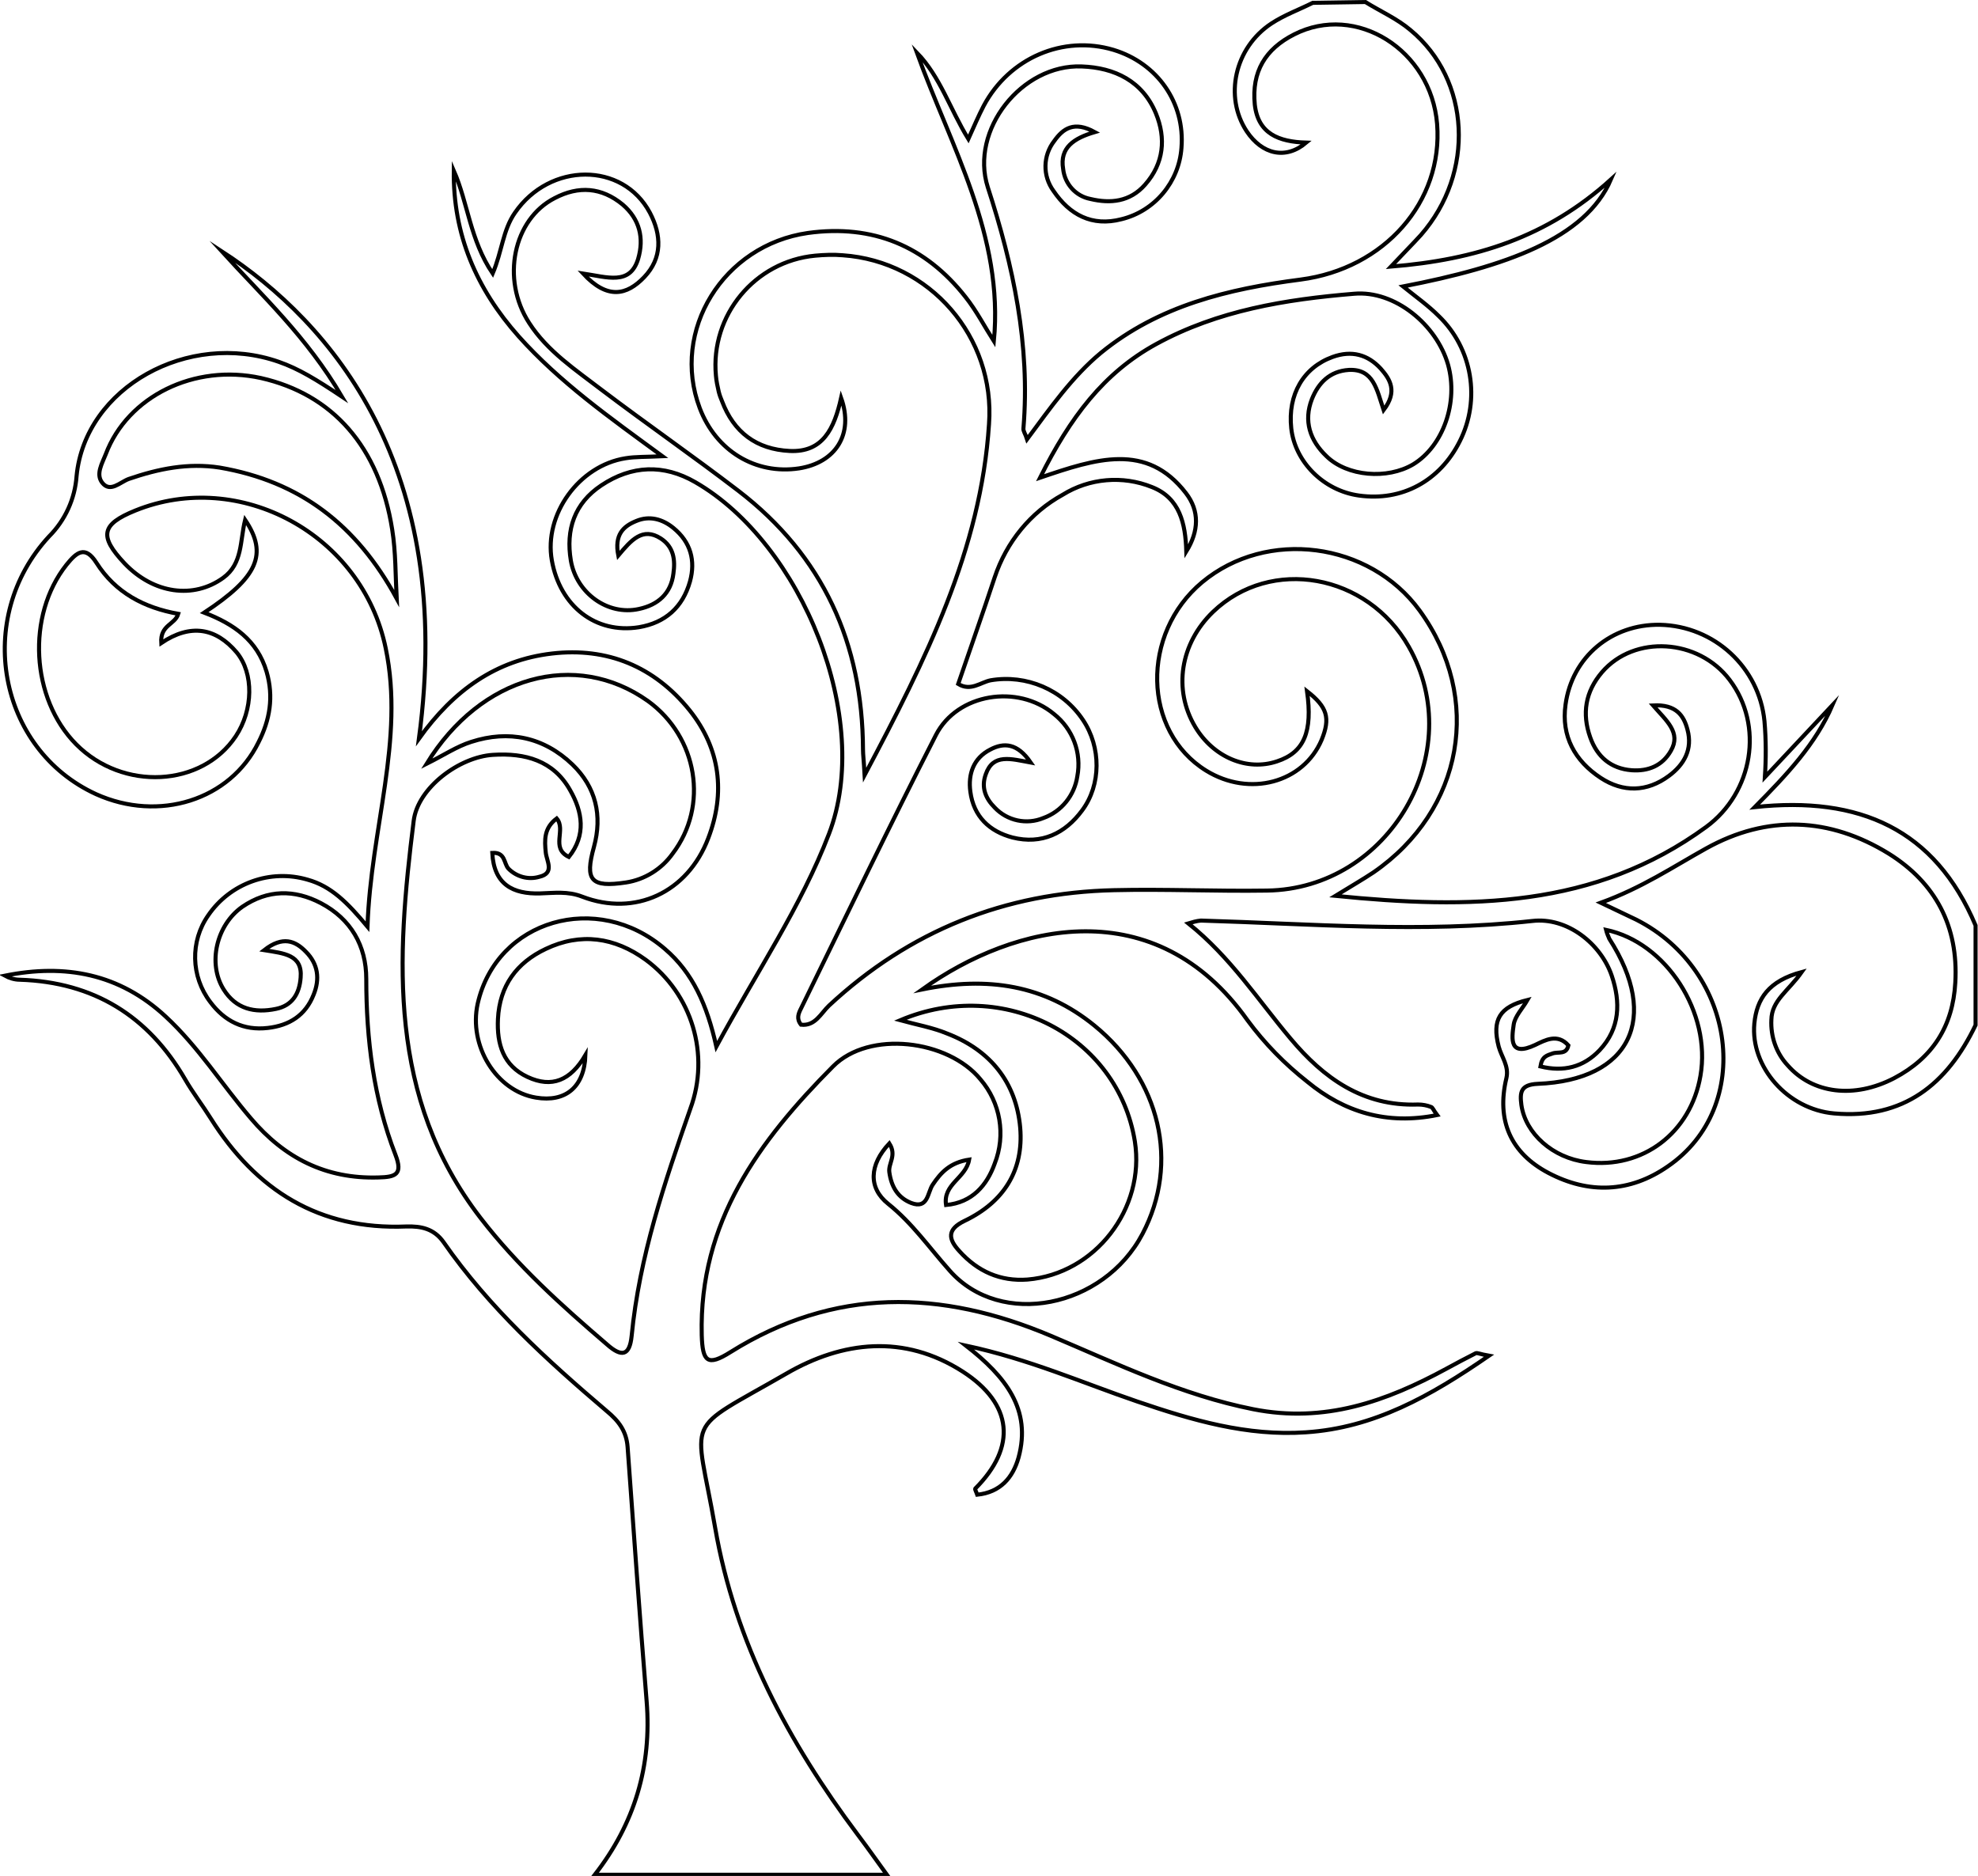 <?xml version="1.0" encoding="utf-8"?>
<!-- Generator: Adobe Illustrator 21.0.0, SVG Export Plug-In . SVG Version: 6.00 Build 0)  -->
<svg version="1.1" id="Layer_1" xmlns="http://www.w3.org/2000/svg" xmlns:xlink="http://www.w3.org/1999/xlink" x="0px" y="0px"
	 viewBox="0 0 488.2 463" style="enable-background:new 0 0 488.2 463;" xml:space="preserve">
<style type="text/css">
	.st0{fill:none;stroke:#000000;stroke-miterlimit:10;}
</style>
<title>engraving</title>
<path class="st0" d="M337,0.5c3.7,2.3,7.8,4.1,11.1,6.9c14.9,12.3,16,35.3,2.6,50.6c-2,2.2-4.1,4.3-7.4,7.8
	c20.9-1.7,38.5-7.2,54.3-21.5c-6.3,14.6-26,21.5-51.3,26.4c3.1,2.5,6.2,4.7,8.8,7.3c8.3,8,10.4,20.6,5.2,30.9
	c-4.9,9.8-14.3,14.9-24.9,13.4c-8.7-1.2-15.8-8.3-16.7-16.6s3-15,10.2-17.6c4.7-1.7,8.7-0.6,11.9,2.9c2.3,2.6,4.2,5.6,0.7,10.2
	c-1.7-5.1-2.5-10.2-8.6-9.9c-4.7,0.3-7.5,3.2-9.1,7.2c-2.1,5.4-0.5,10.2,3.6,14.1c5.1,5,15,5.8,21.4,2c7.4-4.5,11.2-15.3,8.6-24.6
	c-2.8-9.8-13.1-18.4-23.2-17.5c-16.9,1.4-33.6,4.1-48.8,12.4c-13,7.1-21.3,18.2-28.7,33c13.8-4.7,26.3-8.8,36,3.8
	c3.4,4.4,3.2,9.4,0.1,14.4c-0.2-6.9-1.6-13.2-8.5-15.9c-7.2-2.9-15.4-2.2-22,1.9c-8,4.4-13.9,11.7-16.8,20.4c-2.9,8.8-6,17.5-9,26.3
	c3.1,1.9,5.5-0.4,8-0.9c8.8-1.5,17.8,2.3,22.8,9.8c4.5,6.7,4.5,16-0.2,22.3c-4.2,5.7-10,8.5-17.2,6.7c-5.7-1.5-9.6-5.2-10.4-11.3
	c-0.6-4.4,0.8-8.3,4.9-10.4c3.4-1.8,6.7-1.6,10,3.2c-4.9-0.9-9.3-2.3-11.1,2.9c-1.2,3.3,0,6,2.2,8.2c3.1,3.3,7.9,4.3,12,2.6
	c4.5-1.6,7.7-5.6,8.4-10.3c1.1-5.8-1.1-11.7-5.8-15.4c-8.9-7.4-23.8-5.1-29.1,5.2c-11.4,22.3-22.3,45-33.3,67.5
	c-0.6,1.2-1.2,2.5,0,4c3.5,0.4,4.9-2.8,6.9-4.7c19.9-18.5,43.4-27.9,70.4-28.5c12.5-0.3,25.1,0.3,37.7,0.1
	c30.2-0.4,49.8-34.2,35-60.2c-10.2-18-34-22.3-48.3-8.6c-8.1,7.8-9.9,19.2-4.4,28.4c4.5,7.5,12.8,11,20.2,8.5
	c6.7-2.2,8.8-7.3,7.4-17.3c5,3.9,5.8,6.6,3.6,12c-4.5,10.6-17.8,14.2-28.5,7.6c-15.7-9.7-16.2-33.8-1-46.5c16-13.3,41.3-10,53.7,7
	c15.7,21.6,10.8,49.3-11.4,64.6c-2.7,1.8-5.5,3.4-9.4,5.8c33,3.3,64,3.1,91.5-17c11.6-8.5,14.3-25.1,5.8-36.3
	c-7.7-10.2-23.5-11.2-31.5-1.9c-4.1,4.8-5,10.2-2.9,16.1c1.7,4.8,5.1,7.7,10.2,8.1c4.1,0.3,7.6-1.1,9.7-4.8
	c2.6-4.5-1.1-7.4-4.4-11.2c5.7-0.3,7.6,2.5,8.5,6c1.3,4.8-0.8,8.6-4.6,11.4c-5.4,4-11.3,4.1-16.8,0.5c-6.4-4.2-9.8-10.3-8.7-18.1
	c1.6-11.8,11.4-19.9,23.3-19.7c13.4,0.3,24.5,10.5,25.8,23.8c0.4,4.6,0.4,9.2,0.1,13.8l16.7-17.8c-4.2,9.7-11.2,17.1-19.2,25.2
	c25.9-2.8,44.5,5.5,54.5,29.2v24.6c-7,14.6-17.8,23.3-34.9,21.8c-11.5-1-20.7-11.5-19.7-22.2c0.6-6.1,3.5-10.5,11.7-12.7
	c-3.4,4.8-7.4,7-7.5,11.8c-0.2,4.1,1.2,8.2,4,11.2c6.2,7.1,16.5,8.3,26.3,3.2c9.5-5,14.5-12.8,15.1-23.6
	c0.8-13.9-4.9-24.6-16.4-31.8c-14.6-9-30-9.7-45.1-1.3c-8.1,4.5-15.8,9.7-26,13.4c3.8,1.8,6.3,3,8.8,4.2
	c24.8,12.6,29.1,46.3,7.7,60.9c-9.4,6.5-19.5,6.8-29.4,1.6c-9.3-4.9-12.9-12.9-10.4-23.4c0.7-3-1.2-5.2-1.9-7.8
	c-1.7-6.6,0.2-9.8,7.1-11.5c-1.2,2.1-3.1,4-3.4,6.1c-0.5,3.5-1.1,8,5.3,5c2.5-1.2,5.5-2.9,8.2,0.1c-0.5,2.4-2.5,1.5-3.9,2
	s-2.6,0.7-3,3.2c5.7,1.4,10.6,0.2,14.6-4c5.1-5.4,5.2-11.9,3-18.4c-2.7-7.9-11-14.5-19.6-13.5c-27.3,3-54.5,0.7-81.8-0.1
	c-1.1,0.1-2.1,0.4-3.1,0.7c10.4,8.3,17.2,18.9,25.2,28.4c8.2,9.8,17.9,16.8,31.5,16.3c1.1,0,2.2,0.2,3.2,0.6c0.4,0.1,0.6,0.8,1.5,2
	c-12.4,2.5-22.9-0.7-32-8.2c-5.6-4.4-10.6-9.5-14.8-15.2c-22.7-32-57.4-24-80.3-7.6c16.2-3.3,30.2-1.1,42.5,8.9
	c16.3,13.3,21.1,33.9,11.9,51.4c-9.6,18.3-35,23.4-47.6,9.1c-5-5.6-9.2-11.7-15.2-16.5c-4.9-3.9-4.7-9.6,0.3-14.9
	c1.9,3-0.3,4.9,0,7.1c0.5,3.6,2.1,6.3,5.4,7.6c4.2,1.6,4-2.6,5.3-4.5c2-3,4.3-5.5,9-6.2c-0.8,4.6-6.5,6-5.7,11.2
	c6.5-0.6,10.1-4.9,12-10.2c2.8-7.1,1.4-15.1-3.5-20.8c-8-9.8-27.5-12.2-36.4-3.2c-18.2,18.3-33.1,38.4-32.4,66.3
	c0.2,6.6,1.4,7.8,7.1,4.2c25.6-16,51.9-15.5,79.1-4c16.3,6.9,32.3,14.6,49.9,18.1s32.8-1.9,47.7-10c2.4-1.3,4.8-2.6,7.2-3.8
	c0.4-0.2,1,0.2,3.3,0.6c-14.5,10-28.4,17.8-45.2,18.9c-14.5,1-28.1-3-41.6-7.6s-26.5-10.4-42.3-13.8c9.9,7.7,16.2,15.8,13,27.6
	c-1.4,5-4.5,8.6-10.2,9.2c-0.2-0.6-0.6-1.3-0.5-1.5c10.3-10.3,9.3-20.9-3.1-28.9c-14.5-9.3-29.7-7.5-43.5,0.5
	c-26,15-22.5,9.6-17.6,38c4.9,28.4,18.1,53,35.2,75.8c2.5,3.3,4.8,6.6,7.2,9.9h-72.1c9.8-12.6,14.1-26.8,12.8-42.8
	c-1.7-20.9-3.2-41.9-4.7-62.8c-0.3-3.9-2.2-6.4-5.1-8.8c-14.8-12.6-29.1-25.6-40.3-41.7c-2.4-3.4-5.6-4-9.2-3.9
	c-21.5,0.9-37.1-8.9-48.3-26.7c-2-3.2-4.4-6.3-6.3-9.6c-9.1-15.7-22.6-24-40.8-24.6c-1.3,0-2.6-0.4-3.7-1c14.9-3,28.3-0.5,39.7,10.1
	c8.1,7.5,13.9,16.8,21,25.1c8.3,9.8,18.5,15,31.5,14.6c4.2-0.1,6.1-0.7,4.2-5.6c-5.4-13.9-7.2-28.5-7.2-43.4
	c0-8.2-3.8-14.8-11.2-18.7c-6.5-3.4-13.1-3.4-19.4,0.9c-6.4,4.5-8.6,14-4.6,20.4c3,4.8,7.6,5.9,12.9,4.8c4-0.8,5.8-3.7,6.1-7.7
	c0.5-5.7-4.1-6-9-6.8c4.6-3.6,7.7-2.3,10.3,0.4c3,3,3.5,6.7,1.9,10.6c-2,5.1-6,7.6-11.3,8.2c-6,0.7-10.7-1.7-14.2-6.4
	c-4.8-6.3-5-15-0.5-21.4c5.4-7.9,15.3-11.5,24.5-8.8c5.8,1.6,9.8,5.6,14.8,11.6c0.8-24.2,9.2-46.1,4.5-68.7
	c-5.8-28.2-36.1-44.4-61.8-34c-8.4,3.4-9,6.3-2.7,13c7.2,7.6,17.1,8.9,24.4,3.6c4.8-3.5,4.1-9,5.4-14.3c5.7,8.5,3.1,14.2-10.1,22.9
	c7.3,2.8,13.1,6.8,15.4,14.6c1.8,6.2,0.8,11.9-2,17.4C56.8,197.5,39.2,203,23.7,196c-24.2-11.1-30.2-43.5-11.6-63.6
	c4-4,6.4-9.3,6.8-14.9c2.1-21.9,27.6-36,49.9-28.2c4.9,1.7,9.3,4.4,15.6,8.6C75.7,83.1,64.7,73,54.7,62
	c27.2,17.7,57.7,53.3,48.7,120.3c8.6-12,19.1-19.4,32.8-21s25.3,3.2,34,14c7.6,9.5,8.9,20.4,4.6,31.6c-5.1,13.4-18.1,19.4-31.1,14.4
	c-3.6-1.4-6.9-0.9-10.4-0.8c-6.7,0.2-11.4-2.2-11.8-10c3.3-0.2,2.8,2.6,4,3.9c2,2,4.9,2.8,7.6,2c3.9-0.9,1.8-3.9,1.6-6
	c-0.3-3-0.5-6,2.7-8.4c2.4,2.8-1.6,7.3,3,9.5c4.3-5.4,3.4-11.1,0.3-16.5c-4.1-7.3-11.1-9.2-19-8.7c-8.3,0.5-18.6,8.1-19.6,16.3
	c-4.3,34.2-6.4,68.3,16.5,98c9.1,11.8,20,21.6,31.2,31.2c3.6,3.2,5.6,2.9,6.1-2.1c1.9-19.5,8.1-37.8,14.5-56.1
	c4.9-13.3,0.4-28.3-11-36.7c-7.7-5.6-16.1-6.8-24.7-2.7c-7.2,3.4-11.4,9.1-11.8,17.3c-0.3,6.2,1.3,11.5,7.3,14.3s10.6,0.9,14.3-5.4
	c-0.3,8-5,11.7-12.2,10.5c-9.8-1.6-16.7-12.8-14.4-23.2c4.7-20.7,29.5-27.9,46.2-13.5c6.9,5.9,10.4,13.8,12.7,24.1
	c10-18.5,21-34.7,27.8-52.5c10.9-28.3-6.6-71.6-33-86.8c-7.8-4.5-15.7-4.2-23.2,0.8c-6.6,4.4-8.8,10.9-7.5,18.6
	c1.4,8,9.1,13.6,16.8,11.9c4.7-1,7.9-3.8,8.5-8.7c0.5-3.4,0.1-6.6-3.1-8.7c-4.5-2.9-7.3,0.4-10.5,4.2c-1-5.1,1.2-7.2,4.4-8.5
	c3.3-1.4,6.5-0.5,9.2,1.7c4.3,3.5,5.5,8.1,4.1,13.2c-1.8,6.4-6.1,10.2-12.6,11.3c-10.7,1.7-19.5-5.2-21.5-16.5s6.7-23.4,18.2-25.2
	c2.4-0.4,4.9-0.3,9.1-0.5C150.4,103,138.1,94.3,128,83c-10.4-11.7-16.2-25.1-16-40.9c3.5,8,4,17.1,9.6,25.4c2.3-5.4,2.5-10.7,5.5-15
	c8.6-12.5,26.6-12.6,33.3,0c2.9,5.5,3.1,11.2-1.4,15.9c-4.3,4.5-9.1,5.6-15.1-0.9c6,0.9,11.6,3,13.6-3.6c1.5-5.1,0.4-9.8-3.8-13.4
	c-5.2-4.3-10.9-4.7-16.8-1.6c-10.2,5.2-13.3,20-6.3,30.8c4.5,7,11.5,11.6,18,16.6c11.1,8.4,22.5,16.3,33.6,24.8
	c21,16.1,30.7,37.7,30.8,63.9c0,1.3,0.2,2.6,0.4,6.3c15.2-28.7,28.7-55.7,30.7-86.6c1.6-21.5-14.6-40.2-36.1-41.7
	c-2.3-0.2-4.6-0.1-6.8,0.1c-14.9,1.4-25.9,14.7-24.5,29.6c0.1,1.3,0.4,2.7,0.7,4c0.2,0.8,0.5,1.6,0.8,2.3
	c2.9,7.7,8.5,11.9,16.7,12.3s11-5.5,12.7-13.1c3.2,9-1.4,16-10.4,17.4c-10.7,1.6-20.5-4.3-24.5-14.9c-7.2-19.1,5.8-40.2,26.7-43.2
	c16-2.2,29,3.2,38.9,15.8c2.7,3.4,4.7,7.3,7,10.9c2.5-26-10.6-48-19-71.2c5.8,6,8.1,13.8,12.7,21.3c1.4-3.1,2.5-5.7,3.8-8.2
	c6.3-11.8,19.6-17.5,32-13.8c10.9,3.3,17.7,13.1,16.8,24.2c-0.6,8.4-6.6,15.6-14.8,17.6C269.5,56,264,53,260,47.1
	c-2.7-3.7-2.6-8.7,0.2-12.3c2.2-3.1,4.9-5,10-2.2c-5.1,1.5-8.7,3.8-7.8,9.1c0.4,3.7,3.1,6.7,6.7,7.4c5,1.2,9.8,0.7,13.5-3.5
	c4.7-5.3,5.2-11.5,2.7-17.6c-3.3-8-10.2-11.3-18.3-11.6c-14.8-0.6-27.7,15.7-23.2,29.8c6.3,19.4,10.5,39,8.8,59.5
	c-0.1,0.7,0.5,1.4,0.9,2.7c5.8-7.8,11.1-15.4,18.2-21.3c14.3-11.7,31.5-15.8,49.3-18.1c20.7-2.7,35.2-19.2,33.7-38.4
	c-1.5-18.3-20-29.9-35.3-22.1c-7.1,3.6-10.5,9.2-9.7,17.3c0.8,7.2,5.9,9.2,12.7,9.4c-5.1,4.3-10.9,2.9-14.7-2.8
	c-5.6-8.5-3-20.6,6.1-26.6c3.2-2.1,6.8-3.4,10.2-5.1L337,0.5z"/>
<path class="st0" d="M222.2,251.8c4,1.1,8,1.8,11.6,3.3c10.6,4.1,17,12,18,23.2c0.9,10.6-4.1,18.4-13.7,23c-4.4,2.1-4.1,4.5-1.3,7.5
	c4.5,5,10.1,7.5,16.8,7c16.7-1.4,29.1-17.5,26.5-34.1C275.9,255.7,247.7,241,222.2,251.8z"/>
<path class="st0" d="M39.8,158.7c-0.3-4.5,3.4-4.5,4.2-7.2c-8.4-1.5-15.5-5.2-20.2-12.6c-2.8-4.4-4.9-2.6-7.4,0.5
	c-9.9,12.5-8.8,33,2.4,44.3c11.5,11.6,31,10.6,39.4-2c4.3-6.5,4.5-15.5,0.2-20.7C53.3,155,47.1,153.8,39.8,158.7z"/>
<path class="st0" d="M97.9,147.7c-0.3-5.6-0.2-11.4-1.1-17c-3.2-20.4-14.7-33.4-32.4-37.4c-16.4-3.6-32.9,4.5-38.3,18.8
	c-0.9,2.3-2.5,4.9-0.9,7c2,2.6,4.4-0.1,6.6-0.9c7.3-2.5,14.6-4,22.4-2.8C74,118.8,88,129.5,97.9,147.7L97.9,147.7z"/>
<path class="st0" d="M105.3,188.5c4.2-2.1,7.5-4.3,11-5.4c9.3-3,17.9-1.2,25,5.6c5.8,5.6,7.4,12.6,5.3,20.3
	c-2.3,8.3-0.8,10.1,7.9,8.8c4.6-0.7,8.8-3.3,11.5-7.1c9-11.8,6.2-28.8-6.1-37.7C142.1,160.4,118.7,166.7,105.3,188.5L105.3,188.5z"
	/>
<path class="st0" d="M396.4,229.5c0.2,0.8,0.5,1.5,0.8,2.2c12.6,19.6,5.2,34.9-17.7,35.8c-4.2,0.2-4.4,2.1-4,5.2
	c1,7.1,7.8,13.1,16,14.1c13.9,1.8,25.8-7.2,28.2-21.3C422.4,250,411.3,232.6,396.4,229.5L396.4,229.5z"/>
</svg>
